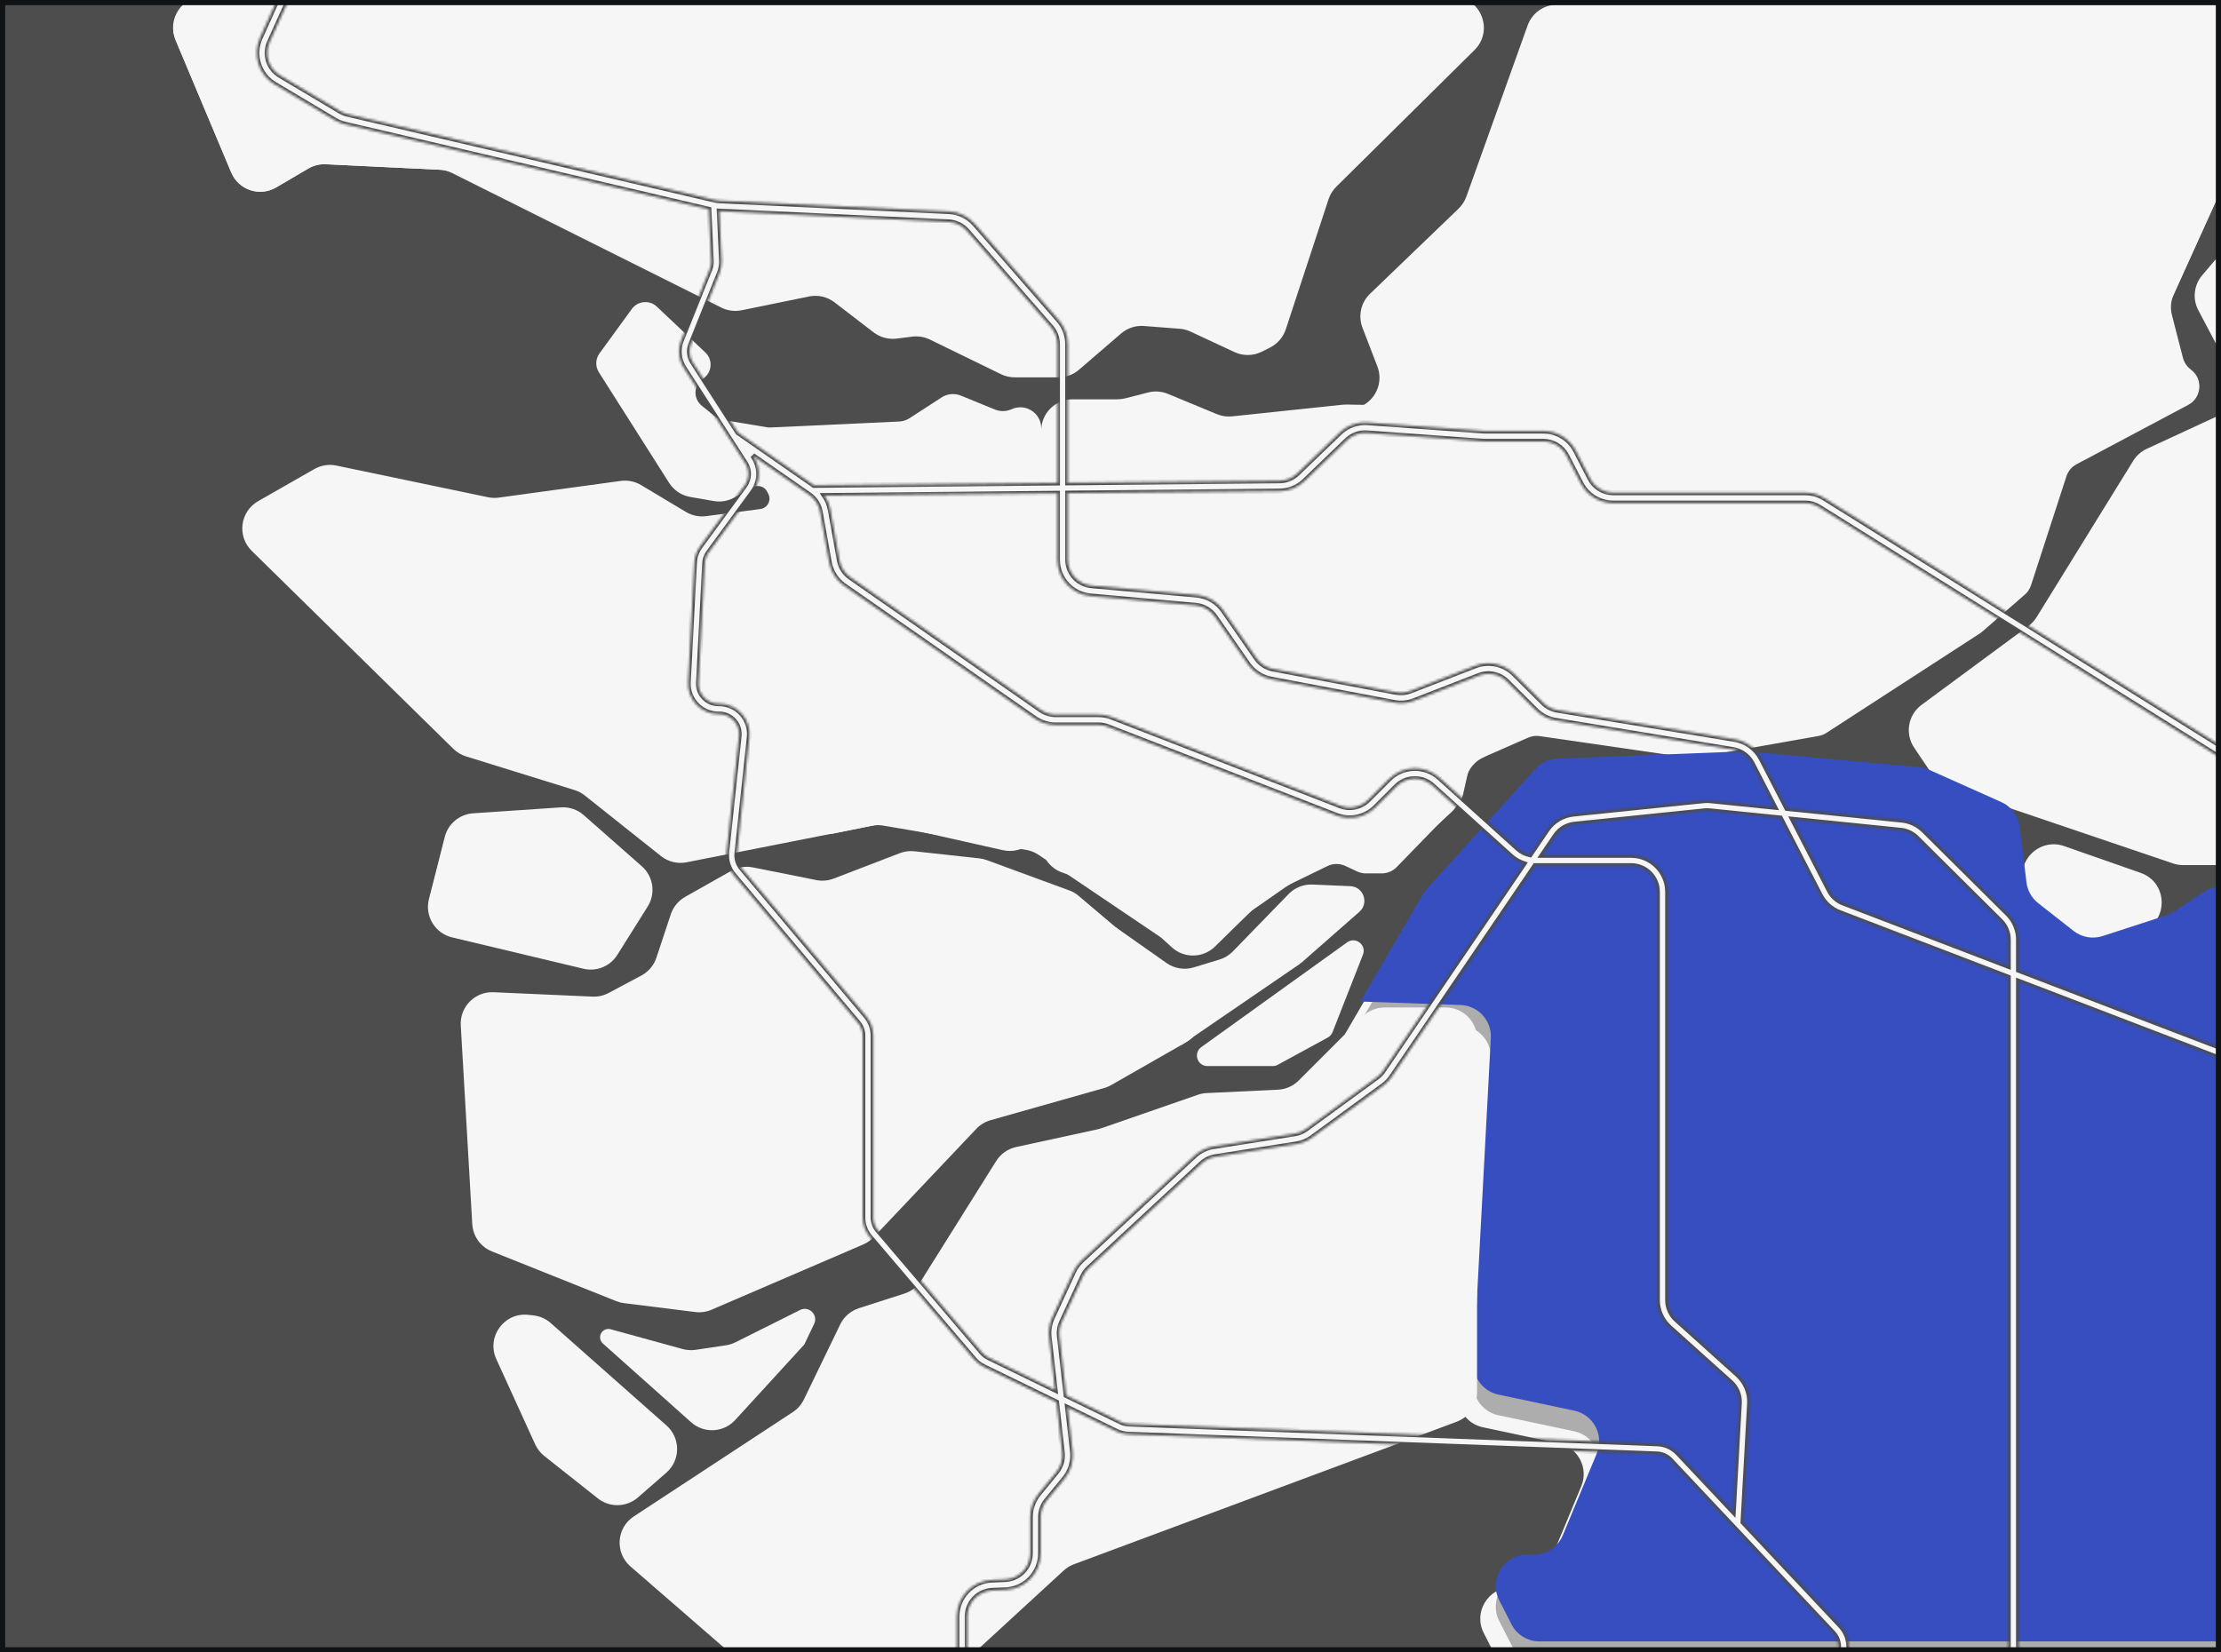 <svg width="860" height="640" viewBox="0 0 860 640" fill="none" xmlns="http://www.w3.org/2000/svg">
<rect x="0" y="0" width="860" height="640" fill="#808080" stroke="none"/>
<g clip-path="url(#clip0_323_686)">
<rect width="860" height="640" fill="#4D4D4D"/>
<path d="M67.965 15.441L89.549 66.823C92.403 73.61 100.585 76.326 106.933 72.596L119.38 65.275C121.423 64.075 123.766 63.499 126.134 63.612L170.219 65.745C171.905 65.826 173.559 66.256 175.067 67.018L279.292 119.13C281.724 120.346 284.497 120.711 287.165 120.168L313.281 114.824C316.736 114.119 320.328 114.946 323.125 117.095L338.271 128.722C340.809 130.668 344.012 131.536 347.19 131.138L353.239 130.384C355.582 130.092 357.958 130.49 360.083 131.519L387.553 144.914C389.216 145.725 391.04 146.147 392.889 146.147H409.876C412.786 146.147 415.608 145.101 417.814 143.195L434.087 129.176C436.536 127.06 439.73 126.014 442.957 126.265L456.79 127.327C458.25 127.441 459.677 127.814 460.998 128.43L477.993 136.36C481.358 137.933 485.258 137.876 488.575 136.214L491.761 134.625C494.664 133.173 496.861 130.627 497.875 127.546L514.432 77.169C515.032 75.337 516.062 73.675 517.432 72.321L570.939 19.382C578.666 11.736 573.25 -1.424 562.385 -1.424H79.179C70.479 -1.432 64.592 7.422 67.965 15.441Z" fill="#F6F6F6"/>
<path d="M233.066 515.918C231.996 517.256 232.158 519.202 233.439 520.353L267.599 550.848C272.57 555.284 280.175 554.903 284.675 549.989L311.433 520.742L315.252 512.756C316.914 509.277 313.233 505.653 309.779 507.38L284.773 519.883C283.629 520.459 282.405 520.84 281.14 521.034L269.375 522.802C267.697 523.053 265.986 522.948 264.348 522.502L236.447 514.831C235.199 514.491 233.869 514.921 233.066 515.926V515.918Z" fill="#F6F6F6"/>
<path d="M533.349 141.955L527.567 126.922C525.808 122.357 526.959 117.184 530.486 113.787L564.768 80.819C566.122 79.513 567.16 77.916 567.793 76.148L591.509 9.871C593.237 5.03 597.826 1.803 602.958 1.803H858.58C865.659 1.803 871.246 7.828 870.71 14.882L867.686 54.807C867.581 56.226 867.224 57.613 866.64 58.902L841.699 113.974C840.556 116.495 840.312 119.341 841.002 122.025L845.267 138.598C845.713 140.317 846.702 141.842 848.096 142.944L848.534 143.293C853.132 146.918 852.491 154.069 847.318 156.818L804.06 179.813C802.203 180.802 800.801 182.472 800.152 184.467L786.441 226.679C785.987 228.082 785.16 229.33 784.049 230.295L767.524 244.663C767.241 244.914 766.932 245.141 766.616 245.344L707.19 283.867C706.282 284.459 705.261 284.856 704.19 285.05L656.489 293.459C655.638 293.605 654.77 293.621 653.919 293.499L596.147 285.099C594.647 284.88 593.115 285.091 591.72 285.699L573.006 293.905C570.647 294.943 568.92 297.035 568.352 299.54L566.512 307.673C566.179 309.132 565.457 310.462 564.42 311.532L540.833 335.816C539.308 337.389 537.208 338.273 535.019 338.273H528.905C527.713 338.273 526.538 338.014 525.459 337.503L520.983 335.403C518.762 334.357 516.2 334.373 513.994 335.444L499.626 342.425C499.245 342.611 498.88 342.822 498.532 343.065L484.764 352.657C484.447 352.876 484.147 353.12 483.864 353.387L470.526 365.858C466.382 369.733 460.114 370.228 455.412 367.05L402.132 331.081C400.697 330.108 399.067 329.46 397.364 329.168L341.952 319.762C340.468 319.511 338.96 319.535 337.485 319.835L323.303 322.73C310.249 325.397 303.024 308.151 314.084 300.716L528.776 156.38C533.486 153.218 535.376 147.218 533.341 141.923L533.349 141.955Z" fill="#F6F6F6"/>
<path d="M871.302 84.751L852.71 106.619C849.491 110.406 848.899 115.782 851.226 120.176L864.094 144.534C867.346 150.696 864.775 158.326 858.451 161.253L831.239 173.845C829.074 174.851 827.25 176.464 826.001 178.491L788.614 239.012C787.795 240.333 786.741 241.485 785.492 242.401L744.051 273.001C738.813 276.869 737.548 284.183 741.189 289.583L748.381 300.253C749.873 302.459 752.037 304.121 754.559 304.973L841.423 334.422C842.68 334.852 844.002 335.062 845.332 335.062H882.743C889.457 335.062 894.906 329.614 894.906 322.9V92.624C894.906 85.911 889.457 80.462 882.743 80.462H880.57C877.003 80.462 873.613 82.027 871.302 84.751Z" fill="#F6F6F6"/>
<path d="M431.906 359.063L451.698 372.993C454.763 375.15 458.655 375.774 462.239 374.679L472.204 371.647C474.174 371.047 475.95 369.96 477.385 368.485L498.969 346.268C501.386 343.779 504.751 342.441 508.221 342.595L522.929 343.227C528.005 343.503 530.186 349.803 526.367 353.16L504.199 372.628C503.786 372.985 503.356 373.317 502.902 373.625L457.366 404.794L431.906 359.063Z" fill="#F6F6F6"/>
<path d="M783.133 340.584L784.146 349.301C784.641 353.549 787.325 357.222 791.225 358.982L805.682 365.509C808.504 366.782 811.715 366.936 814.642 365.923L828.815 361.049C839.729 357.295 839.769 341.881 828.88 338.071L799.236 327.692C790.755 324.724 782.103 331.657 783.141 340.576L783.133 340.584Z" fill="#F6F6F6"/>
<path d="M465.158 405.556L521.616 364.982C524.9 362.623 529.23 365.996 527.754 369.758L515.973 399.775C515.624 400.659 514.975 401.396 514.14 401.85L494.769 412.407C494.177 412.732 493.504 412.902 492.831 412.902H467.534C463.593 412.902 461.971 407.851 465.166 405.556H465.158Z" fill="#F6F6F6"/>
<path d="M170.786 65.77L126.126 63.605C123.758 63.491 121.415 64.067 119.372 65.267L106.925 72.589C100.577 76.319 92.395 73.602 89.541 66.816L68.079 15.717C64.681 7.625 70.698 -1.286 79.471 -1.156L272.002 1.698C276.794 1.771 281.1 4.649 282.997 9.052L288.243 21.255C289.581 24.369 289.557 27.904 288.186 31.001L262.629 88.505C259.986 94.449 253.142 97.262 247.093 94.895L174.63 66.597C173.405 66.118 172.108 65.843 170.794 65.778L170.786 65.77Z" fill="#F6F6F6"/>
<path d="M226.036 315.708L248.528 335.525C253.004 339.465 253.961 346.065 250.791 351.117L239.034 369.839C236.261 374.258 230.982 376.415 225.906 375.199L175.051 363.06C168.451 361.487 164.413 354.806 166.091 348.23L172.221 324.141C173.519 319.049 177.938 315.359 183.184 315.003L217.174 312.7C220.409 312.481 223.604 313.567 226.036 315.708Z" fill="#F6F6F6"/>
<path d="M413.994 344.857L382.121 333.141C381.196 332.8 380.232 332.573 379.25 332.468L354.082 329.711C352.152 329.5 350.198 329.752 348.39 330.449L322.817 340.284C320.668 341.111 318.325 341.314 316.062 340.86L291.519 335.954C288.665 335.387 285.697 335.857 283.159 337.284L265.313 347.355C262.677 348.838 260.691 351.255 259.742 354.125L254.172 370.925C253.191 373.885 251.107 376.358 248.358 377.826L235.709 384.58C233.788 385.61 231.623 386.096 229.45 385.999L191.097 384.304C183.897 383.988 178.002 389.964 178.416 397.156L182.867 474.104C183.143 478.814 186.111 482.942 190.489 484.693L238.612 503.942C239.577 504.331 240.59 504.591 241.62 504.72L269.221 508.166C271.37 508.434 273.551 508.126 275.537 507.266L334.257 481.993C335.774 481.336 337.144 480.387 338.279 479.187L378.042 437.211C379.55 435.622 381.448 434.47 383.556 433.87L427.56 421.4C428.508 421.132 429.425 420.751 430.276 420.256L459.32 403.659C466.65 399.475 467.59 389.275 461.144 383.818L417.659 346.974C416.573 346.049 415.332 345.328 413.994 344.841V344.857Z" fill="#F6F6F6"/>
<path d="M588.534 310.478L546.598 356.825C546.03 357.449 545.535 358.131 545.114 358.852L520.765 400.577L559.547 401.923C566.349 402.159 571.636 407.932 571.271 414.726L564.566 540.267C564.249 546.251 568.328 551.57 574.19 552.811L603.591 559.046C611.034 560.627 615.218 568.581 612.299 575.611L599.139 607.298C597.25 611.839 592.823 614.799 587.909 614.799H585.355C576.266 614.799 570.387 624.399 574.523 632.491L579.266 641.775C581.342 645.845 585.526 648.408 590.099 648.408H853.87C860.583 648.408 866.032 642.959 866.032 636.245V368.371C866.032 358.674 855.232 352.876 847.148 358.236L835.796 365.769C834.88 366.377 833.883 366.855 832.837 367.196L808.155 375.215C804.296 376.471 800.071 375.717 796.885 373.212L783.23 362.485C780.7 360.498 779.062 357.587 778.673 354.393L776.062 332.962C775.543 328.73 772.852 325.073 768.951 323.33L740.962 310.819C739.737 310.275 738.44 309.935 737.11 309.813L670.679 303.724C670.152 303.675 669.625 303.659 669.098 303.683L597.096 306.481C593.829 306.61 590.747 308.046 588.55 310.47L588.534 310.478Z" fill="#F6F6F6"/>
<path d="M594.534 305.806L552.598 352.153C552.03 352.777 551.535 353.458 551.114 354.18L526.765 395.905L565.547 397.251C572.349 397.486 577.636 403.26 577.271 410.054L570.566 535.595C570.249 541.579 574.328 546.898 580.19 548.139L609.591 554.374C617.034 555.955 621.218 563.909 618.299 570.939L605.139 602.626C603.25 607.167 598.823 610.126 593.909 610.126H591.355C582.266 610.126 576.387 619.727 580.523 627.819L585.266 637.103C587.342 641.173 591.526 643.735 596.099 643.735H859.87C866.583 643.735 872.032 638.287 872.032 631.573V363.699C872.032 354.002 861.232 348.204 853.148 353.564L841.796 361.096C840.88 361.705 839.883 362.183 838.837 362.523L814.155 370.543C810.296 371.799 806.071 371.045 802.885 368.54L789.23 357.813C786.7 355.826 785.062 352.915 784.673 349.72L782.062 328.29C781.543 324.058 778.852 320.401 774.951 318.658L746.962 306.146C745.737 305.603 744.44 305.263 743.11 305.141L676.679 299.052C676.152 299.003 675.625 298.987 675.098 299.011L603.096 301.809C599.829 301.938 596.747 303.373 594.55 305.798L594.534 305.806Z" fill="#ADADAD"/>
<path d="M594.534 297.806L552.598 344.153C552.03 344.777 551.535 345.458 551.114 346.18L526.765 387.905L565.547 389.251C572.349 389.486 577.636 395.26 577.271 402.054L570.566 527.595C570.249 533.579 574.328 538.898 580.19 540.139L609.591 546.374C617.034 547.955 621.218 555.909 618.299 562.939L605.139 594.626C603.25 599.167 598.823 602.126 593.909 602.126H591.355C582.266 602.126 576.387 611.727 580.523 619.819L585.266 629.103C587.342 633.173 591.526 635.735 596.099 635.735H859.87C866.583 635.735 872.032 630.287 872.032 623.573V355.699C872.032 346.002 861.232 340.204 853.148 345.564L841.796 353.096C840.88 353.705 839.883 354.183 838.837 354.523L814.155 362.543C810.296 363.799 806.071 363.045 802.885 360.54L789.23 349.813C786.7 347.826 785.062 344.915 784.673 341.72L782.062 320.29C781.543 316.058 778.852 312.401 774.951 310.658L746.962 298.146C745.737 297.603 744.44 297.263 743.11 297.141L676.679 291.052C676.152 291.003 675.625 290.987 675.098 291.011L603.096 293.809C599.829 293.938 596.747 295.373 594.55 297.798L594.534 297.806Z" fill="#364EC0"/>
<path d="M213.266 512.456L258.08 552.113C263.578 556.978 263.545 565.565 258.015 570.389L247.028 579.973C242.609 583.825 236.074 583.979 231.485 580.338L210.752 563.919C209.244 562.719 208.036 561.187 207.233 559.427L192.176 526.394C188.268 517.815 195.176 508.239 204.549 509.253L206.519 509.464C209.025 509.731 211.384 510.777 213.274 512.448L213.266 512.456Z" fill="#F6F6F6"/>
<path d="M536.195 390.199H559.774C566.487 390.199 571.936 395.648 571.936 402.361V539.262C571.936 544.337 568.782 548.886 564.022 550.662L415.827 605.863C414.351 606.415 412.997 607.242 411.838 608.312L371.718 645.205C369.472 647.272 366.537 648.416 363.488 648.416H296.708C293.781 648.416 290.943 647.361 288.738 645.44L244.11 606.69C238.02 601.404 238.669 591.763 245.407 587.336L306.997 546.916C308.838 545.708 310.314 544.029 311.271 542.043L325.347 512.958C326.798 509.966 329.409 507.696 332.579 506.674L350.174 501.023C352.907 500.147 355.234 498.331 356.758 495.907L385.737 449.681C387.472 446.908 390.262 444.954 393.456 444.257L425.038 437.389C425.516 437.284 425.979 437.154 426.441 436.992L463.828 424.018C464.931 423.637 466.074 423.418 467.234 423.362L494.842 422.048C497.867 421.902 500.721 420.637 502.861 418.497L527.6 393.758C529.878 391.48 532.976 390.199 536.203 390.199H536.195Z" fill="#F6F6F6"/>
<path d="M577.409 291.57L573.517 293.775C570.793 295.316 568.766 297.854 567.866 300.854L565.368 309.148C564.736 311.248 563.552 313.13 561.939 314.613L540.525 334.244C537.249 337.244 532.603 338.225 528.395 336.798L521.413 334.422C518.048 333.279 514.359 333.668 511.302 335.476L499.067 342.725C494.534 345.409 488.858 341.857 489.296 336.603L489.677 332.095C489.937 328.957 491.404 326.046 493.772 323.97L559.352 266.393C564.695 261.699 572.909 262.574 577.142 268.283L581.18 273.731C585.534 279.602 583.766 287.953 577.409 291.561V291.57Z" fill="#F6F6F6"/>
<path d="M642.997 191.383L580.733 194.943C574.295 195.308 569.268 200.635 569.268 207.089V257.693C569.268 260.531 570.266 263.288 572.082 265.469L584.504 280.404C586.815 283.185 590.244 284.791 593.853 284.791H667.654C673.582 284.791 678.641 280.518 679.647 274.68L693.641 192.746C694.639 186.899 699.706 182.635 705.634 182.635H795.806C798.247 182.635 800.622 181.905 802.641 180.534L841.034 154.458C847.375 150.153 848.202 141.136 842.753 135.744L841.253 134.26C837.637 130.685 836.623 125.228 838.723 120.598L867.532 56.972C871.164 48.953 865.343 39.856 856.545 39.791L667.411 38.396C660.681 38.347 655.192 43.764 655.159 50.494L654.47 179.318C654.438 185.74 649.411 191.027 643.005 191.4L642.997 191.383Z" fill="#F6F6F6"/>
<path d="M566.836 169.442V256.088C566.836 259.647 565.279 263.028 562.571 265.339L490.083 327.222C486.799 330.027 486.288 334.916 488.923 338.338L488.98 338.411C491.486 341.663 491.169 346.268 488.242 349.147L470.469 366.604C465.855 371.136 458.509 371.266 453.733 366.904L430.633 345.773C429.425 344.671 428.014 343.819 426.465 343.276L411.278 337.925C406.413 336.206 403.162 331.616 403.162 326.451V166.815C403.162 160.102 408.611 154.653 415.324 154.653H432.725C433.746 154.653 434.76 154.523 435.741 154.272L444.563 152.01C447.109 151.353 449.809 151.547 452.241 152.553L471.19 160.402C473.063 161.18 475.099 161.472 477.118 161.261L519.865 156.753C520.359 156.704 520.854 156.68 521.348 156.688L554.876 157.272C561.509 157.385 566.828 162.802 566.828 169.434L566.836 169.442Z" fill="#F6F6F6"/>
<path d="M388.332 329.289L344.733 319.478C343.079 319.105 341.368 319.081 339.706 319.413L265.856 333.976C262.353 334.665 258.729 333.781 255.931 331.56L226.441 308.102C225.258 307.162 223.92 306.448 222.477 306.002L180.443 292.956C178.594 292.38 176.908 291.375 175.521 290.013L97.463 213.341C91.706 207.689 92.947 198.105 99.952 194.108L121.723 181.67C124.301 180.194 127.334 179.716 130.245 180.324L188.989 192.583C190.351 192.867 191.746 192.916 193.125 192.729L240.347 186.267C243.088 185.894 245.877 186.462 248.245 187.881L265.613 198.284C267.964 199.694 270.729 200.27 273.453 199.905L294.421 197.148C297.186 196.784 298.767 193.808 297.519 191.319L297.089 190.467C296.059 188.4 293.513 187.613 291.494 188.74L284.359 192.705C281.927 194.059 279.105 194.529 276.372 194.059L267.259 192.47C263.886 191.886 260.91 189.9 259.077 187.005L231.89 144.185C230.463 141.939 230.552 139.044 232.117 136.896L244.645 119.674C246.947 116.511 251.504 116.09 254.35 118.774L273.121 136.523C276.137 139.377 275.732 144.282 272.302 146.609L272.156 146.707C268.548 149.147 268.329 154.385 271.718 157.126L276.859 161.277C277.726 161.983 278.764 162.445 279.867 162.631L296.967 165.486C297.421 165.558 297.876 165.591 298.33 165.567L348.155 163.264C349.59 163.199 350.985 162.753 352.193 161.967L364.591 153.931C366.82 152.488 369.61 152.228 372.066 153.226L385.267 158.618C387.31 159.453 389.597 159.421 391.616 158.521L391.786 158.448C397.145 156.072 403.178 159.996 403.178 165.859V317.419C403.178 325.211 395.945 330.992 388.348 329.281L388.332 329.289Z" fill="#F6F6F6"/>
<mask id="path-23-inside-1_323_686" fill="white">
<path d="M781.649 363.974C781.649 360.22 780.124 356.555 777.457 353.904L744.967 321.641C742.664 319.354 739.624 317.919 736.405 317.595L691.939 313.07L682.006 293.829C679.955 289.864 676.103 287.059 671.7 286.337L603.039 275.026C600.947 274.677 599.042 273.704 597.534 272.204L586.328 261.039C582.355 257.082 576.404 255.834 571.174 257.869L546.119 267.599C544.343 268.288 542.422 268.458 540.557 268.11L492.929 259.069C490.302 258.574 488.015 257.082 486.491 254.885L473.728 236.487C471.32 233.017 467.533 230.82 463.333 230.438L422.703 226.814C417.44 226.344 413.467 222.006 413.467 216.719V191.032L495.475 190.238C499.107 190.205 502.553 188.794 505.172 186.273L521.551 170.51C523.618 168.524 526.44 167.494 529.311 167.705L574.141 170.94C574.482 170.964 574.822 170.98 575.163 170.98H597.574C601.385 170.98 604.839 173.08 606.583 176.47L612.104 187.189C614.545 191.932 619.386 194.876 624.713 194.876H698.985C700.882 194.876 702.739 195.411 704.352 196.416L860.356 293.878L862.505 290.44L706.501 192.978C704.247 191.567 701.644 190.821 698.985 190.821H624.713C620.902 190.821 617.448 188.721 615.704 185.332L610.183 174.613C607.742 169.87 602.901 166.926 597.574 166.926H575.163C574.92 166.926 574.676 166.918 574.433 166.902L529.602 163.667C525.589 163.375 521.632 164.81 518.737 167.591L502.359 183.354C500.486 185.154 498.029 186.159 495.426 186.183L413.459 186.978V133.325C413.459 129.896 412.219 126.579 409.965 123.993L377.458 86.743C374.929 83.849 371.272 82.081 367.428 81.903L278.675 77.735C278.059 77.703 277.443 77.621 276.843 77.484L134.591 44.215C133.577 43.98 132.612 43.591 131.72 43.056L108.441 29.207C104.006 26.572 102.263 21.034 104.387 16.331L125.874 -31.338L122.177 -33L100.69 14.669C97.722 21.253 100.163 29.004 106.374 32.693L129.653 46.542C130.901 47.288 132.255 47.832 133.674 48.164L274.451 81.1L275.367 101.079C275.415 102.19 275.237 103.268 274.824 104.298L263.796 131.777C262.377 135.304 262.767 139.317 264.826 142.52L288.567 179.397C290.278 182.056 290.173 185.559 288.308 188.113L271.118 211.595C269.764 213.452 268.986 215.641 268.864 217.927L266.464 264.218C266.294 267.469 267.437 270.558 269.683 272.918C271.929 275.277 274.953 276.583 278.205 276.583H278.489C280.67 276.583 282.762 277.515 284.213 279.137C285.672 280.759 286.378 282.932 286.143 285.105L281.359 330.041C281.018 333.203 281.999 336.414 284.051 338.854L332.255 396.164C333.422 397.55 334.063 399.31 334.063 401.118V471.531C334.063 474.32 335.06 477.028 336.868 479.152L377.142 526.44C378.196 527.68 379.477 528.67 380.945 529.383L409.081 543.086L411.294 562.554C411.602 565.254 410.792 568.019 409.065 570.119L402.124 578.592C400.056 581.122 398.913 584.317 398.913 587.585V601.604C398.913 607.053 394.648 611.504 389.199 611.731L384.107 611.942C376.485 612.258 370.51 618.485 370.51 626.123V661.078H374.564V626.123C374.564 620.674 378.829 616.223 384.277 615.996L389.369 615.785C396.991 615.469 402.967 609.242 402.967 601.604V587.585C402.967 585.249 403.778 582.971 405.262 581.163L412.202 572.69C414.619 569.746 415.754 565.879 415.324 562.092L413.402 545.186L432.222 554.357C433.706 555.078 435.287 555.476 436.933 555.532L641.521 563.17C643.556 563.243 645.446 564.103 646.84 565.587L709.777 632.488C711.123 633.923 711.869 635.796 711.869 637.767V671.984H715.923V637.767C715.923 634.759 714.788 631.896 712.728 629.707L674.952 589.555L677.498 543.719C677.741 539.405 676.03 535.27 672.819 532.383L649.135 511.091C647.002 509.169 645.778 506.429 645.778 503.558V345.43C645.778 337.606 639.413 331.241 631.589 331.241H597.185L602.334 323.66C604.02 321.178 606.696 319.581 609.68 319.273L660.049 314.092C660.73 314.019 661.427 314.019 662.108 314.092L689.344 316.865L704.766 346.752C706.363 349.849 709.039 352.241 712.299 353.49L777.587 378.52V655.767H781.641V380.093L860.737 410.41L862.189 406.624L781.641 375.747V363.974H781.649ZM267.559 133.285L278.586 105.806C279.218 104.233 279.494 102.579 279.421 100.892L278.545 81.805L367.266 85.965C370.007 86.095 372.618 87.351 374.426 89.427L406.932 126.677C408.546 128.525 409.429 130.893 409.429 133.342V187.035L315.138 187.951L285.745 167.526L268.232 140.323C266.886 138.231 266.634 135.596 267.559 133.285ZM382.721 525.743C381.764 525.272 380.921 524.624 380.231 523.813L339.958 476.525C338.774 475.131 338.117 473.363 338.117 471.531V401.118C338.117 398.353 337.136 395.669 335.36 393.553L287.156 336.244C285.81 334.646 285.17 332.546 285.389 330.471L290.173 285.534C290.529 282.226 289.451 278.902 287.221 276.429C284.991 273.956 281.805 272.529 278.48 272.529H278.197C276.064 272.529 274.078 271.677 272.61 270.129C271.142 268.58 270.396 266.553 270.502 264.428L272.902 218.138C272.983 216.638 273.494 215.203 274.378 213.987L291.567 190.505C294.421 186.605 294.583 181.254 291.965 177.191L291.486 176.453L313.346 191.64C315.568 193.189 317.06 195.5 317.538 198.167L321.065 217.765C321.738 221.487 323.814 224.73 326.919 226.895L400.664 278.261C403.056 279.923 405.862 280.807 408.773 280.807H425.33C426.587 280.807 427.827 281.042 428.995 281.496L517.472 315.835C522.71 317.87 528.67 316.613 532.643 312.64L540.686 304.597C544.505 300.778 550.635 300.624 554.641 304.24L585.031 331.654C586.49 332.968 588.193 333.941 590.025 334.557L535.57 414.724C534.913 415.689 534.103 416.524 533.162 417.213L505.732 437.257C504.442 438.205 502.918 438.838 501.337 439.081L469.925 444.035C467.128 444.473 464.558 445.73 462.49 447.652L418.843 488.144C417.481 489.409 416.386 490.909 415.608 492.604L407.419 510.361C406.332 512.721 405.91 515.332 406.202 517.91L408.521 538.319L382.704 525.743H382.721ZM594.55 335.311H631.58C637.167 335.311 641.716 339.86 641.716 345.447V503.575C641.716 507.596 643.427 511.44 646.419 514.123L670.103 535.416C672.398 537.475 673.614 540.435 673.444 543.516L671.117 585.501L649.784 562.83C647.651 560.568 644.765 559.254 641.659 559.141L437.079 551.503C436 551.462 434.962 551.203 433.989 550.732L412.851 540.435L410.24 517.464C410.029 515.623 410.329 513.758 411.108 512.072L419.297 494.315C419.857 493.107 420.635 492.036 421.608 491.128L465.255 450.635C466.739 449.257 468.571 448.365 470.566 448.057L501.977 443.103C504.199 442.754 506.324 441.87 508.132 440.541L535.562 420.497C536.876 419.532 538.011 418.364 538.927 417.01L594.428 335.311C594.428 335.311 594.509 335.311 594.55 335.311ZM662.522 310.07C661.565 309.973 660.592 309.973 659.635 310.07L609.266 315.251C605.091 315.681 601.337 317.919 598.977 321.389L592.434 331.022C590.707 330.657 589.093 329.846 587.755 328.646L557.365 301.232C551.754 296.172 543.176 296.391 537.824 301.735L529.781 309.778C526.943 312.616 522.686 313.516 518.948 312.057L430.47 277.718C428.824 277.077 427.097 276.753 425.338 276.753H408.781C406.697 276.753 404.694 276.121 402.991 274.937L329.246 223.571C327.025 222.022 325.541 219.711 325.063 217.052L321.535 197.454C321.171 195.451 320.392 193.594 319.273 191.965L409.421 191.089V216.735C409.421 224.138 414.975 230.211 422.354 230.868L462.985 234.493C465.985 234.76 468.693 236.333 470.412 238.814L483.174 257.212C485.307 260.285 488.51 262.369 492.191 263.066L539.819 272.107C542.438 272.602 545.122 272.358 547.603 271.393L572.658 261.664C576.395 260.212 580.644 261.104 583.482 263.934L594.688 275.099C596.796 277.199 599.464 278.561 602.391 279.048L671.052 290.359C674.198 290.878 676.946 292.88 678.414 295.71L687.13 312.608L662.522 310.102V310.07ZM713.758 349.72C711.431 348.828 709.526 347.117 708.382 344.903L694.168 317.367L735.999 321.624C738.302 321.859 740.475 322.889 742.113 324.519L774.603 356.782C776.508 358.671 777.595 361.29 777.595 363.974V374.19L713.758 349.72Z"/>
</mask>
<path d="M781.649 363.974C781.649 360.22 780.124 356.555 777.457 353.904L744.967 321.641C742.664 319.354 739.624 317.919 736.405 317.595L691.939 313.07L682.006 293.829C679.955 289.864 676.103 287.059 671.7 286.337L603.039 275.026C600.947 274.677 599.042 273.704 597.534 272.204L586.328 261.039C582.355 257.082 576.404 255.834 571.174 257.869L546.119 267.599C544.343 268.288 542.422 268.458 540.557 268.11L492.929 259.069C490.302 258.574 488.015 257.082 486.491 254.885L473.728 236.487C471.32 233.017 467.533 230.82 463.333 230.438L422.703 226.814C417.44 226.344 413.467 222.006 413.467 216.719V191.032L495.475 190.238C499.107 190.205 502.553 188.794 505.172 186.273L521.551 170.51C523.618 168.524 526.44 167.494 529.311 167.705L574.141 170.94C574.482 170.964 574.822 170.98 575.163 170.98H597.574C601.385 170.98 604.839 173.08 606.583 176.47L612.104 187.189C614.545 191.932 619.386 194.876 624.713 194.876H698.985C700.882 194.876 702.739 195.411 704.352 196.416L860.356 293.878L862.505 290.44L706.501 192.978C704.247 191.567 701.644 190.821 698.985 190.821H624.713C620.902 190.821 617.448 188.721 615.704 185.332L610.183 174.613C607.742 169.87 602.901 166.926 597.574 166.926H575.163C574.92 166.926 574.676 166.918 574.433 166.902L529.602 163.667C525.589 163.375 521.632 164.81 518.737 167.591L502.359 183.354C500.486 185.154 498.029 186.159 495.426 186.183L413.459 186.978V133.325C413.459 129.896 412.219 126.579 409.965 123.993L377.458 86.743C374.929 83.849 371.272 82.081 367.428 81.903L278.675 77.735C278.059 77.703 277.443 77.621 276.843 77.484L134.591 44.215C133.577 43.98 132.612 43.591 131.72 43.056L108.441 29.207C104.006 26.572 102.263 21.034 104.387 16.331L125.874 -31.338L122.177 -33L100.69 14.669C97.722 21.253 100.163 29.004 106.374 32.693L129.653 46.542C130.901 47.288 132.255 47.832 133.674 48.164L274.451 81.1L275.367 101.079C275.415 102.19 275.237 103.268 274.824 104.298L263.796 131.777C262.377 135.304 262.767 139.317 264.826 142.52L288.567 179.397C290.278 182.056 290.173 185.559 288.308 188.113L271.118 211.595C269.764 213.452 268.986 215.641 268.864 217.927L266.464 264.218C266.294 267.469 267.437 270.558 269.683 272.918C271.929 275.277 274.953 276.583 278.205 276.583H278.489C280.67 276.583 282.762 277.515 284.213 279.137C285.672 280.759 286.378 282.932 286.143 285.105L281.359 330.041C281.018 333.203 281.999 336.414 284.051 338.854L332.255 396.164C333.422 397.55 334.063 399.31 334.063 401.118V471.531C334.063 474.32 335.06 477.028 336.868 479.152L377.142 526.44C378.196 527.68 379.477 528.67 380.945 529.383L409.081 543.086L411.294 562.554C411.602 565.254 410.792 568.019 409.065 570.119L402.124 578.592C400.056 581.122 398.913 584.317 398.913 587.585V601.604C398.913 607.053 394.648 611.504 389.199 611.731L384.107 611.942C376.485 612.258 370.51 618.485 370.51 626.123V661.078H374.564V626.123C374.564 620.674 378.829 616.223 384.277 615.996L389.369 615.785C396.991 615.469 402.967 609.242 402.967 601.604V587.585C402.967 585.249 403.778 582.971 405.262 581.163L412.202 572.69C414.619 569.746 415.754 565.879 415.324 562.092L413.402 545.186L432.222 554.357C433.706 555.078 435.287 555.476 436.933 555.532L641.521 563.17C643.556 563.243 645.446 564.103 646.84 565.587L709.777 632.488C711.123 633.923 711.869 635.796 711.869 637.767V671.984H715.923V637.767C715.923 634.759 714.788 631.896 712.728 629.707L674.952 589.555L677.498 543.719C677.741 539.405 676.03 535.27 672.819 532.383L649.135 511.091C647.002 509.169 645.778 506.429 645.778 503.558V345.43C645.778 337.606 639.413 331.241 631.589 331.241H597.185L602.334 323.66C604.02 321.178 606.696 319.581 609.68 319.273L660.049 314.092C660.73 314.019 661.427 314.019 662.108 314.092L689.344 316.865L704.766 346.752C706.363 349.849 709.039 352.241 712.299 353.49L777.587 378.52V655.767H781.641V380.093L860.737 410.41L862.189 406.624L781.641 375.747V363.974H781.649ZM267.559 133.285L278.586 105.806C279.218 104.233 279.494 102.579 279.421 100.892L278.545 81.805L367.266 85.965C370.007 86.095 372.618 87.351 374.426 89.427L406.932 126.677C408.546 128.525 409.429 130.893 409.429 133.342V187.035L315.138 187.951L285.745 167.526L268.232 140.323C266.886 138.231 266.634 135.596 267.559 133.285ZM382.721 525.743C381.764 525.272 380.921 524.624 380.231 523.813L339.958 476.525C338.774 475.131 338.117 473.363 338.117 471.531V401.118C338.117 398.353 337.136 395.669 335.36 393.553L287.156 336.244C285.81 334.646 285.17 332.546 285.389 330.471L290.173 285.534C290.529 282.226 289.451 278.902 287.221 276.429C284.991 273.956 281.805 272.529 278.48 272.529H278.197C276.064 272.529 274.078 271.677 272.61 270.129C271.142 268.58 270.396 266.553 270.502 264.428L272.902 218.138C272.983 216.638 273.494 215.203 274.378 213.987L291.567 190.505C294.421 186.605 294.583 181.254 291.965 177.191L291.486 176.453L313.346 191.64C315.568 193.189 317.06 195.5 317.538 198.167L321.065 217.765C321.738 221.487 323.814 224.73 326.919 226.895L400.664 278.261C403.056 279.923 405.862 280.807 408.773 280.807H425.33C426.587 280.807 427.827 281.042 428.995 281.496L517.472 315.835C522.71 317.87 528.67 316.613 532.643 312.64L540.686 304.597C544.505 300.778 550.635 300.624 554.641 304.24L585.031 331.654C586.49 332.968 588.193 333.941 590.025 334.557L535.57 414.724C534.913 415.689 534.103 416.524 533.162 417.213L505.732 437.257C504.442 438.205 502.918 438.838 501.337 439.081L469.925 444.035C467.128 444.473 464.558 445.73 462.49 447.652L418.843 488.144C417.481 489.409 416.386 490.909 415.608 492.604L407.419 510.361C406.332 512.721 405.91 515.332 406.202 517.91L408.521 538.319L382.704 525.743H382.721ZM594.55 335.311H631.58C637.167 335.311 641.716 339.86 641.716 345.447V503.575C641.716 507.596 643.427 511.44 646.419 514.123L670.103 535.416C672.398 537.475 673.614 540.435 673.444 543.516L671.117 585.501L649.784 562.83C647.651 560.568 644.765 559.254 641.659 559.141L437.079 551.503C436 551.462 434.962 551.203 433.989 550.732L412.851 540.435L410.24 517.464C410.029 515.623 410.329 513.758 411.108 512.072L419.297 494.315C419.857 493.107 420.635 492.036 421.608 491.128L465.255 450.635C466.739 449.257 468.571 448.365 470.566 448.057L501.977 443.103C504.199 442.754 506.324 441.87 508.132 440.541L535.562 420.497C536.876 419.532 538.011 418.364 538.927 417.01L594.428 335.311C594.428 335.311 594.509 335.311 594.55 335.311ZM662.522 310.07C661.565 309.973 660.592 309.973 659.635 310.07L609.266 315.251C605.091 315.681 601.337 317.919 598.977 321.389L592.434 331.022C590.707 330.657 589.093 329.846 587.755 328.646L557.365 301.232C551.754 296.172 543.176 296.391 537.824 301.735L529.781 309.778C526.943 312.616 522.686 313.516 518.948 312.057L430.47 277.718C428.824 277.077 427.097 276.753 425.338 276.753H408.781C406.697 276.753 404.694 276.121 402.991 274.937L329.246 223.571C327.025 222.022 325.541 219.711 325.063 217.052L321.535 197.454C321.171 195.451 320.392 193.594 319.273 191.965L409.421 191.089V216.735C409.421 224.138 414.975 230.211 422.354 230.868L462.985 234.493C465.985 234.76 468.693 236.333 470.412 238.814L483.174 257.212C485.307 260.285 488.51 262.369 492.191 263.066L539.819 272.107C542.438 272.602 545.122 272.358 547.603 271.393L572.658 261.664C576.395 260.212 580.644 261.104 583.482 263.934L594.688 275.099C596.796 277.199 599.464 278.561 602.391 279.048L671.052 290.359C674.198 290.878 676.946 292.88 678.414 295.71L687.13 312.608L662.522 310.102V310.07ZM713.758 349.72C711.431 348.828 709.526 347.117 708.382 344.903L694.168 317.367L735.999 321.624C738.302 321.859 740.475 322.889 742.113 324.519L774.603 356.782C776.508 358.671 777.595 361.29 777.595 363.974V374.19L713.758 349.72Z" fill="#F6F6F6" stroke="#4D4D4D" stroke-width="2" mask="url(#path-23-inside-1_323_686)"/>
</g>
<rect x="1" y="1" width="858" height="638" stroke="#0F1315" stroke-width="2"/>
<defs>
<clipPath id="clip0_323_686">
<rect width="860" height="640" fill="white"/>
</clipPath>
</defs>
</svg>
